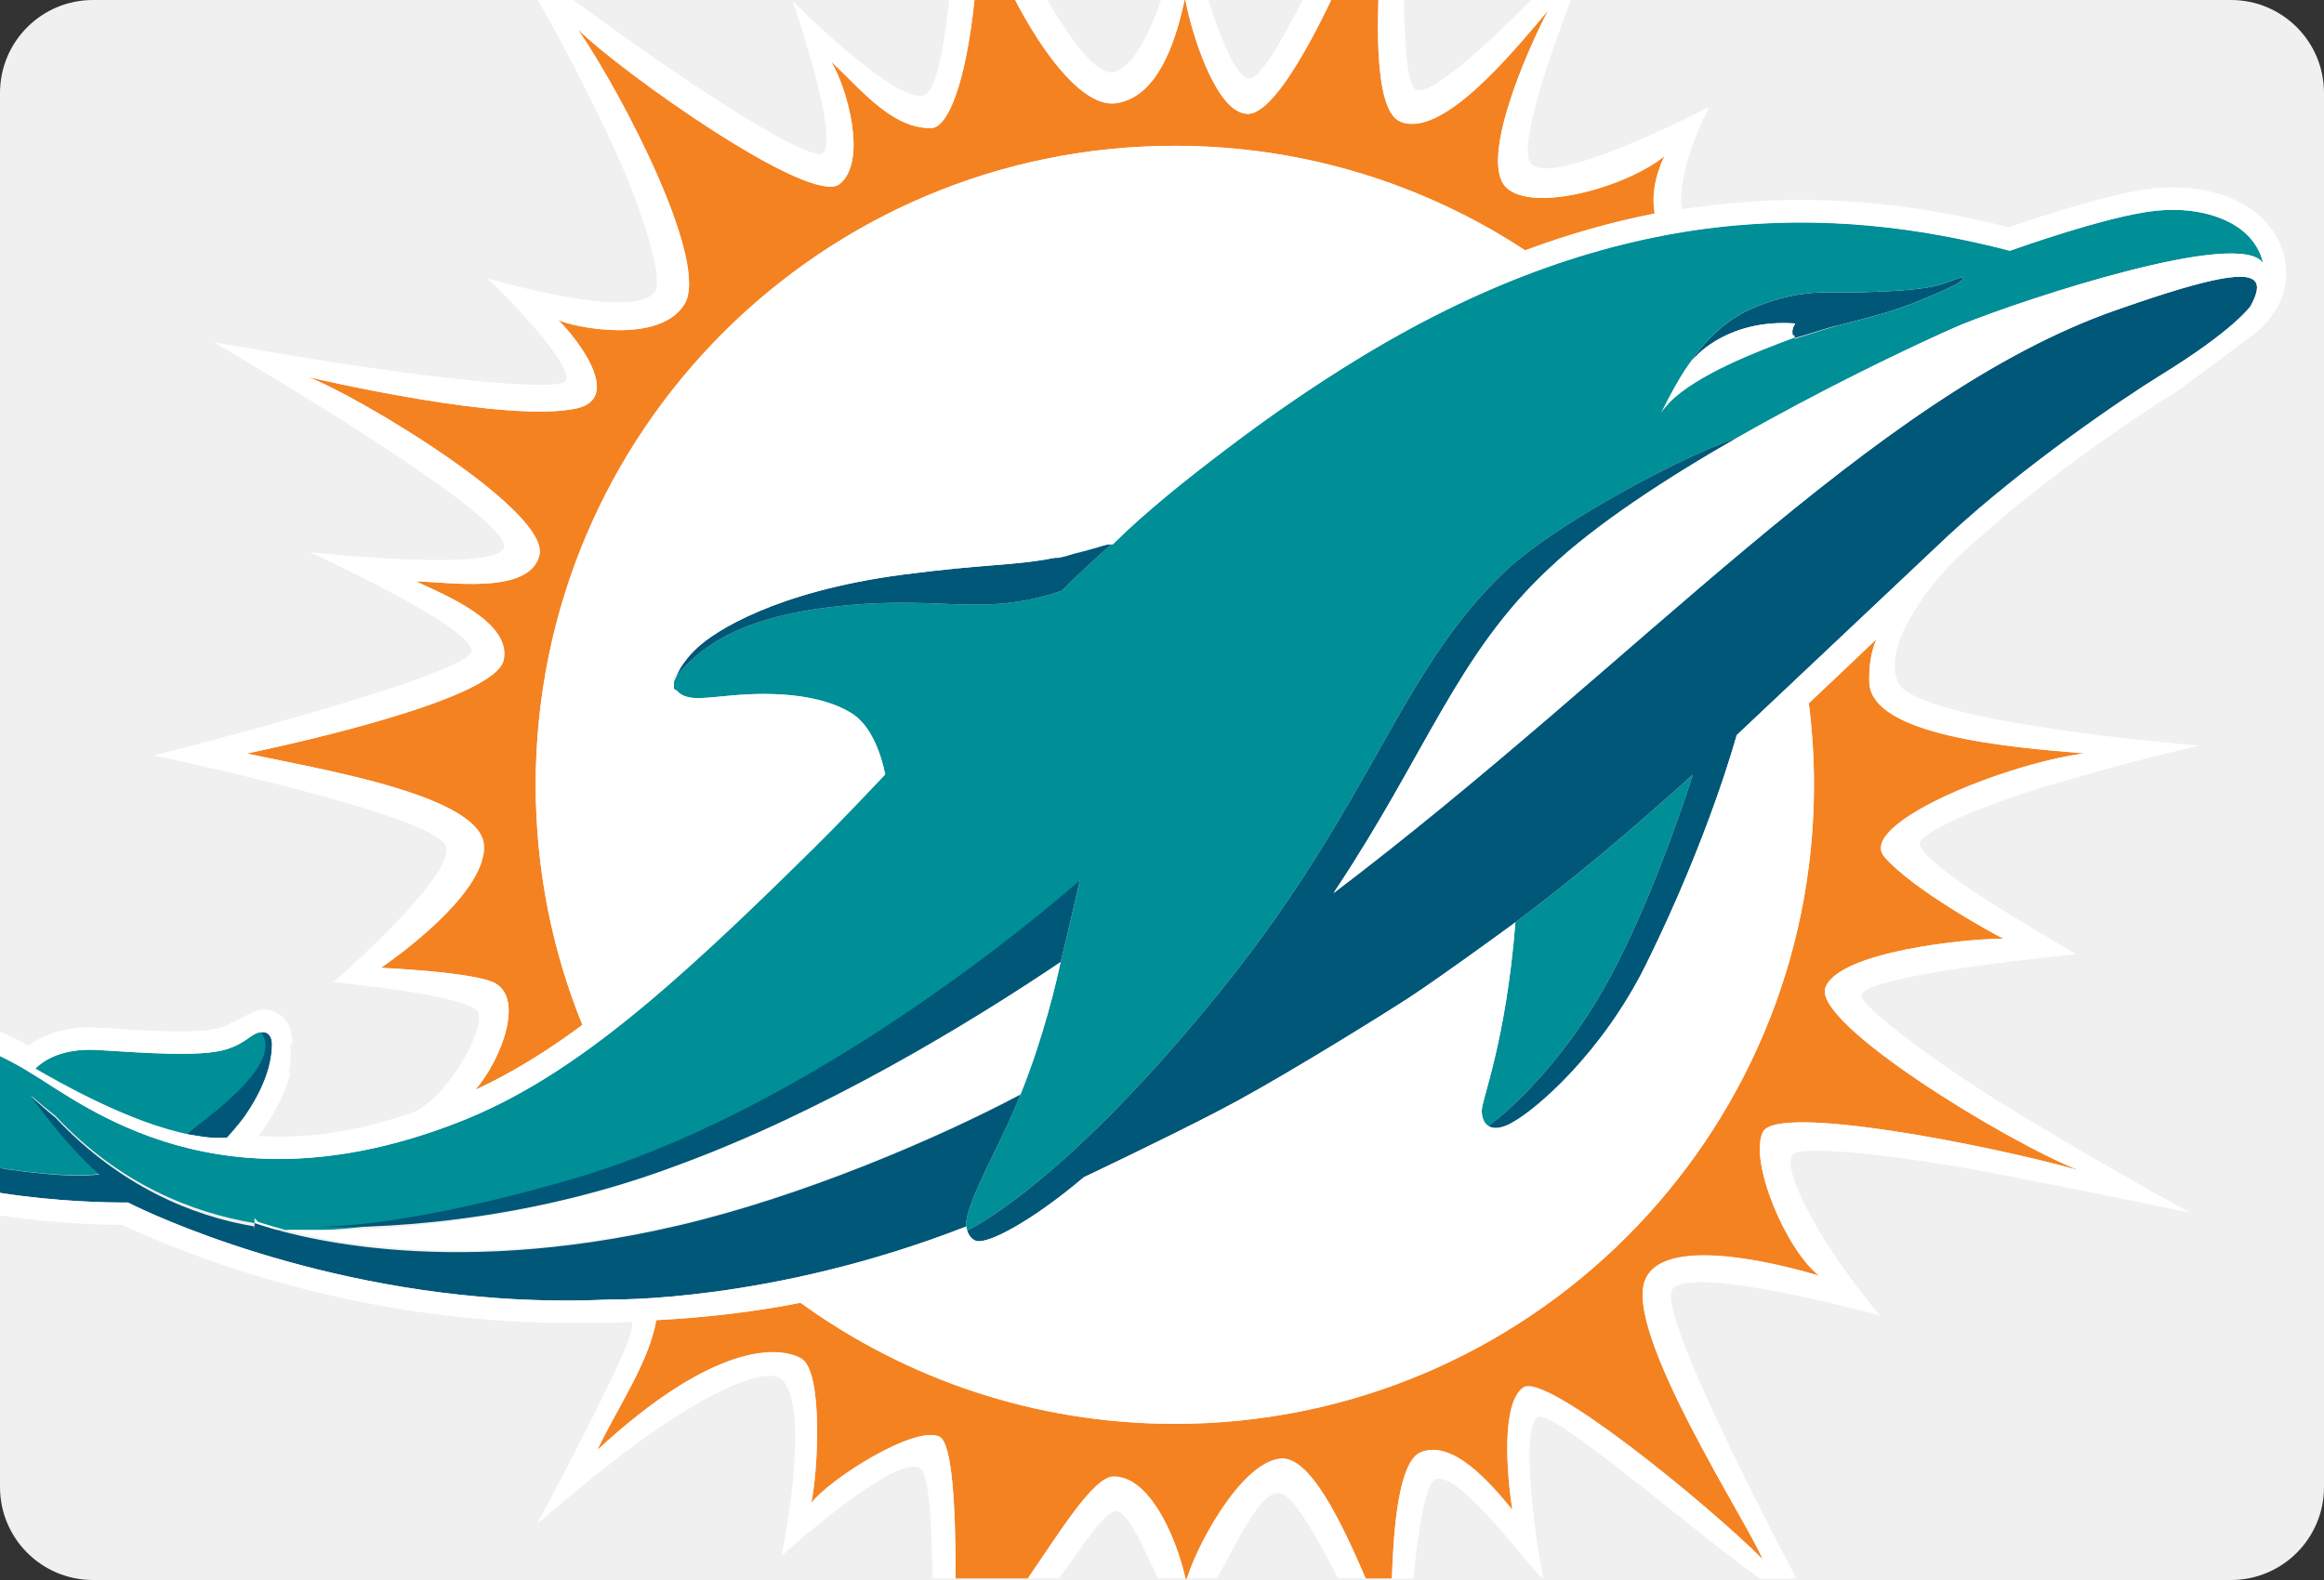 <svg width="200" height="136" xmlns="http://www.w3.org/2000/svg" xmlns:svg="http://www.w3.org/2000/svg">
 <rect width="100%" height="100%" fill="#333333" stroke="none"/>
 <g>
  <title>Layer 1</title>
  <path id="svg_1" d="m200,128c0,4.418 -3.582,8 -8,8l-184,0c-4.418,0 -8,-3.582 -8,-8l0,-120c0,-4.418 3.582,-8 8,-8l184,0c4.418,0 8,3.582 8,8l0,120z" fill="#f0f0f0"/>
  <g id="svg_2">
   <path id="svg_3" d="m58.447,59.641c-0.045,-0.036 -0.083,-0.075 -0.119,-0.116c0.035,0.041 0.074,0.08 0.119,0.116z" fill="none"/>
   <path id="svg_4" d="m58.001,59.281l0,0c0,-0.001 0,-0.001 0,0z" fill="none"/>
   <path id="svg_5" d="m58.262,59.434c-0.007,-0.011 -0.015,-0.021 -0.021,-0.032c0.006,0.011 0.014,0.021 0.021,0.032z" fill="none"/>
   <path id="svg_6" d="m58.001,58.702c0,-0.004 0,-0.008 0,-0.013c0,0.005 0,0.009 0,0.013z" fill="none"/>
   <path id="svg_7" d="m58.322,57.971c0.051,-0.111 0.122,-0.255 0.209,-0.413c-0.076,0.135 -0.148,0.272 -0.209,0.413z" fill="none"/>
   <path id="svg_8" d="m107.494,6.76c0.882,0.046 2.676,-2.923 4.676,-6.899l-8.224,0c1.099,3.474 2.444,6.841 3.548,6.899z" fill="none"/>
   <path id="svg_9" d="m168.58,28.035c-0.123,0.053 -0.271,0.117 -0.433,0.188c0.163,-0.071 0.31,-0.135 0.433,-0.188z" fill="none"/>
   <path id="svg_10" d="m121.927,7.753c1.432,0.359 6.104,-3.964 9.988,-7.893l-11.104,0c0.083,4.271 0.308,7.689 1.116,7.893z" fill="none"/>
   <path id="svg_11" d="m70.856,13.146c1.358,-1.521 -2.655,-13.069 -2.655,-13.069s8.562,8.665 11.252,8.145c1.059,-0.205 1.77,-3.926 2.244,-8.361l-32.574,0c1.242,0.892 2.644,1.897 4.118,2.955c8.568,6.145 16.804,11.237 17.615,10.33z" fill="none"/>
   <path id="svg_12" d="m96.019,6.165c1.648,-0.664 2.976,-3.42 3.947,-6.305l-9.918,0c2.273,3.909 4.546,6.879 5.971,6.305z" fill="none"/>
   <path id="svg_13" d="m2.445,89.99c1.027,-0.744 2.732,-1.559 5.288,-1.559c0.253,0 1.568,0.074 1.568,0.074c2.142,0.135 4.357,0.272 6.217,0.272c1.962,0 2.91,-0.161 3.359,-0.295c0.238,-0.073 0.436,-0.147 0.61,-0.224l2.347,-1.149c0.677,-0.301 1.62,-0.406 2.631,0.476c0.54,0.531 0.672,1.312 0.7,2.227l-0.164,0.035l0,0.035c0,0.805 0.053,1.637 -0.158,2.472l0.078,0.015l0.038,0.016c-0.413,1.521 -1.151,3.115 -2.169,4.605c-0.176,0.26 -0.368,0.534 -0.573,0.798c0.569,0.03 1.157,0.048 1.752,0.048c4.14,0 7.541,-0.768 11.275,-1.973c3.021,-0.977 6.503,-7.127 5.912,-8.684c-0.591,-1.559 -12.483,-2.633 -12.483,-2.633s10.216,-8.84 9.744,-11.596c-0.472,-2.755 -25.177,-7.922 -25.177,-7.922s27.278,-6.902 27.334,-9.01c0.057,-2.108 -13.908,-8.488 -13.908,-8.488s16.062,1.75 16.703,-0.387c0.81,-2.701 -24.998,-17.705 -24.998,-17.705s7.886,1.462 15.634,2.521c7.305,0.998 14.494,1.627 14.72,0.757c0.467,-1.794 -6.763,-8.758 -6.763,-8.758s12.718,3.769 14.414,1.125c0.691,-1.079 -0.913,-6.618 -3.556,-12.39c-2.253,-4.918 -4.845,-9.709 -6.604,-12.832l-38.215,0c-4.418,0 -8,3.582 -8,8l0,80.919c0.637,0.285 1.268,0.588 1.886,0.916l0.558,0.294z" fill="none"/>
   <path id="svg_14" d="m165.19,25.881c-2.021,0.829 -3.891,1.351 -6.78,2.074c2.892,-0.722 4.758,-1.244 6.782,-2.073c2.902,-1.191 3.832,-1.717 3.735,-1.941c-0.006,-0.015 -0.016,-0.026 -0.026,-0.035c0.011,0.008 0.02,0.02 0.024,0.033c0.097,0.226 -0.83,0.753 -3.735,1.942z" fill="none"/>
   <path id="svg_15" d="m143.901,33.706c0.031,-0.058 0.063,-0.117 0.097,-0.175c-0.032,0.058 -0.063,0.117 -0.097,0.175z" fill="none"/>
   <path id="svg_16" d="m132.355,121.995c-1.83,1.046 0.336,13.866 0.513,13.866l18.579,0c-6.911,-5 -17.805,-14.602 -19.092,-13.866z" fill="none"/>
   <path id="svg_17" d="m144.083,33.377c0.031,-0.058 0.064,-0.116 0.098,-0.173c-0.034,0.058 -0.067,0.115 -0.098,0.173z" fill="none"/>
   <path id="svg_18" d="m144.272,33.041c0.03,-0.051 0.06,-0.103 0.09,-0.154c-0.03,0.052 -0.059,0.103 -0.09,0.154z" fill="none"/>
   <path id="svg_19" d="m143.731,34.022c0.028,-0.052 0.058,-0.106 0.086,-0.159c-0.028,0.053 -0.057,0.106 -0.086,0.159z" fill="none"/>
   <path id="svg_20" d="m123.633,127.296c-0.989,0.244 -1.612,4.564 -1.985,8.564l11.181,0c-0.603,0 -6.939,-9.12 -9.196,-8.564z" fill="none"/>
   <path id="svg_21" d="m143.576,34.316c0.021,-0.041 0.044,-0.083 0.065,-0.125c-0.021,0.042 -0.044,0.084 -0.065,0.125z" fill="none"/>
   <path id="svg_22" d="m143.353,35.026c-0.004,0.004 -0.006,0.008 -0.011,0.012c0.003,-0.004 0.007,-0.008 0.011,-0.012z" fill="none"/>
   <path id="svg_23" d="m2.696,92.382c-0.861,-0.55 -1.767,-1.039 -2.695,-1.484l0,0.005c0.927,0.446 1.833,0.937 2.692,1.487l0.003,-0.008z" fill="none"/>
   <path id="svg_24" d="m143.437,34.581c0.013,-0.023 0.024,-0.046 0.037,-0.07c-0.013,0.023 -0.025,0.047 -0.037,0.07z" fill="none"/>
   <path id="svg_25" d="m144.469,32.703c0.022,-0.038 0.046,-0.074 0.066,-0.112c-0.022,0.038 -0.044,0.074 -0.066,0.112z" fill="none"/>
   <path id="svg_26" d="m154.442,29.142c0.006,0.008 0.011,0.017 0.016,0.024c0,0 1.76,-0.565 3.172,-0.998c-1.414,0.432 -3.171,0.997 -3.171,0.997c-0.006,-0.008 -0.01,-0.015 -0.017,-0.023z" fill="none"/>
   <path id="svg_27" d="m70.799,52.328c9.965,-1.31 13.247,1.022 20.499,-1.396c1.434,-1.451 3.172,-3.071 4.479,-4.071c-0.001,0 -0.002,0 -0.003,0c-1.306,1 -2.981,2.619 -4.414,4.069c-7.253,2.418 -10.599,0.123 -20.562,1.432c-7.866,1.035 -10.797,3.681 -12.797,5.793c0,0 0,0.001 0,0.002c2,-2.111 4.928,-4.793 12.798,-5.829z" fill="none"/>
   <path id="svg_28" d="m150.692,26.59c1.15,-0.502 2.179,-0.828 3.104,-1.042c-0.925,0.214 -1.954,0.54 -3.104,1.042c-2.287,0.998 -3.948,2.823 -4.924,4.144c0.977,-1.321 2.641,-3.146 4.924,-4.144z" fill="none"/>
   <path id="svg_29" d="m143.636,34.719c2.399,-2.46 7.594,-4.504 10.797,-5.595l0,0c-3.203,1.09 -8.399,3.134 -10.797,5.595z" fill="none"/>
   <path id="svg_30" d="m96.117,130.073c-0.869,-0.242 -2.781,2.787 -4.991,5.787l8.558,0c-1.047,-2 -2.332,-5.445 -3.567,-5.787z" fill="none"/>
   <path id="svg_31" d="m110.039,128.528c-1.567,-0.185 -3.642,4.333 -5.304,7.333l10.414,0c-2.026,-4 -4.071,-7.46 -5.11,-7.333z" fill="none"/>
   <path id="svg_32" d="m144.67,32.367c0.007,-0.012 0.015,-0.023 0.021,-0.035c-0.006,0.012 -0.014,0.024 -0.021,0.035z" fill="none"/>
   <path id="svg_33" d="m154.433,29.125c-0.039,-0.053 -0.07,-0.106 -0.096,-0.16c0.025,0.053 0.057,0.107 0.096,0.16l0,0z" fill="none"/>
   <path id="svg_34" d="m143.489,34.874c0.033,-0.036 0.066,-0.073 0.101,-0.109c-0.034,0.036 -0.068,0.073 -0.101,0.109z" fill="none"/>
   <path id="svg_35" d="m192.001,-0.14l-56.76,0c-2.067,5.448 -4.551,12.794 -3.502,14.186c1.703,2.264 15.348,-4.828 15.348,-4.828s-0.887,1.728 -1.534,3.607c-1.247,3.624 -0.771,5.175 -0.771,5.175l1.226,-0.165l-0.004,0.002c2.974,-0.415 5.952,-0.628 8.948,-0.627c5.797,0 11.67,0.771 17.936,2.354c1.995,-0.697 8.717,-2.974 12.497,-3.349c0.528,-0.052 1.062,-0.079 1.585,-0.079c4.934,0 8.557,2.191 9.571,5.739l0.003,0.004c0,0 0.159,0.496 0.196,1.331c0.036,0.842 -0.077,1.369 -0.077,1.369c-0.321,1.91 -1.752,3.412 -2.312,3.882c-0.644,0.54 -6.9,5.159 -6.9,5.159c-0.188,0.117 -0.369,0.232 -0.562,0.351c-2.709,1.666 -11.189,7.332 -17.855,13.486c0,0 -2.004,1.815 -3.405,3.816c-1.399,2.001 -3.312,5.098 -2.271,7.474c1.522,3.478 25.916,5.437 25.916,5.437s-6.562,1.462 -13.656,3.644c-5.92,1.82 -10.405,3.937 -10.405,4.789c0,0.978 3.741,3.646 7.244,5.786c3.228,1.973 6.229,3.739 6.229,3.739s-17.894,1.702 -18.5,3.476c-0.281,0.824 6.31,5.898 13.801,10.405c8.654,5.207 14.521,8.381 14.521,8.381s-6.48,-1.378 -16.441,-3.31c-8.642,-1.676 -17.004,-2.523 -17.764,-1.711c-0.836,0.896 0.944,4.623 3.081,7.957c2.046,3.188 4.437,6.011 4.437,6.011s-16.041,-4.535 -17.867,-2.409c-1.346,1.564 6.438,16.92 10.639,24.92l37.408,0c4.418,0 8,-3.182 8,-7.602l0,-120.4c0,-4.418 -3.582,-8 -8,-8z" fill="none"/>
   <path id="svg_36" d="m79.137,126.347c-2.237,-1.157 -11.882,7.479 -11.882,7.479s2.549,-12.068 0.16,-15.005c-1.264,-1.556 -6.613,1.167 -11.387,4.524c-4.744,3.334 -9.833,7.846 -9.833,7.846s2.817,-5.215 5.013,-9.628c1.854,-3.726 3.395,-6.899 3.181,-7.788c-2.132,0.136 -6.08,0.088 -6.08,0.088c-11.125,-0.053 -20.835,-2.361 -27.048,-4.303c-5.66,-1.77 -9.466,-3.528 -10.703,-4.131c-1.284,-0.002 -4.508,-0.06 -8.325,-0.506c-0.765,-0.09 -1.507,-0.191 -2.23,-0.303l0,23.641c-0.002,4.418 3.58,7.6 7.998,7.6l72.246,0c-0.061,-5 -0.289,-9.09 -1.11,-9.514z" fill="none"/>
   <path id="svg_37" d="m87.657,94.632c-0.242,0.58 -0.724,1.709 -1.339,3.002c-0.99,2.084 -2.28,4.576 -2.864,6.309c0.583,-1.732 1.874,-4.225 2.864,-6.309c0.615,-1.293 1.097,-2.421 1.339,-3.002z" fill="none"/>
   <path id="svg_38" d="m130.271,79.496c-0.062,0.047 -0.145,0.106 -0.242,0.178c0.097,-0.072 0.178,-0.131 0.242,-0.178z" fill="none"/>
   <path id="svg_39" d="m104.888,85.49c5.09,-6.279 8.545,-11.802 11.396,-16.72c-2.849,4.918 -6.306,10.441 -11.396,16.72c-4.455,5.495 -8.455,9.758 -11.885,12.971c3.43,-3.211 7.43,-7.476 11.885,-12.971z" fill="none"/>
   <path id="svg_40" d="m167.812,28.372c-0.031,0.013 -0.06,0.026 -0.09,0.041c0.03,-0.014 0.058,-0.028 0.09,-0.041z" fill="none"/>
   <path id="svg_41" d="m90.54,100.674c0.523,-0.449 1.062,-0.928 1.618,-1.434c-0.556,0.509 -1.095,0.986 -1.618,1.434z" fill="none"/>
   <path id="svg_42" d="m121.505,85.715c2.717,-1.809 7.189,-5.062 8.521,-6.041c-1.332,0.978 -5.805,4.231 -8.52,6.037c0.002,0.002 -0.001,0.002 -0.001,0.004z" fill="none"/>
   <path id="svg_43" d="m44.026,111.812c-0.363,-0.021 -0.725,-0.044 -1.084,-0.069c0.36,0.025 0.721,0.049 1.084,0.069z" fill="none"/>
   <path id="svg_44" d="m22.01,105.294c0.014,0.002 0.027,0.004 0.042,0.006c-0.015,-0.002 -0.029,-0.004 -0.042,-0.006z" fill="none"/>
   <path id="svg_45" d="m22.139,105.861c0.001,0 0.002,0 0.003,0c-0.001,0 -0.002,0 -0.003,0z" fill="none"/>
   <path id="svg_46" d="m167.053,28.712c-0.043,0.02 -0.087,0.04 -0.131,0.06c0.044,-0.021 0.088,-0.041 0.131,-0.06z" fill="none"/>
   <path id="svg_47" d="m21.864,105.269c0.007,0.002 0.013,0.002 0.023,0.006l0.003,0l0.005,0.001c0.003,0.001 0.008,0.001 0.012,0.002c-0.018,-0.003 -0.033,-0.006 -0.043,-0.009z" fill="none"/>
   <path id="svg_48" d="m21.921,105.281c0.015,0.003 0.031,0.005 0.05,0.009c-0.019,-0.004 -0.035,-0.006 -0.05,-0.009z" fill="none"/>
   <path id="svg_49" d="m145.769,30.735c-0.197,0.268 -0.369,0.516 -0.509,0.73c0.259,-0.364 0.503,-0.655 0.707,-0.809c0,0 2.804,-3.233 8.529,-2.812c-0.19,0.292 -0.353,0.701 -0.169,1.104c0.003,0.005 -0.208,0.012 -0.206,0.018c0.024,0.054 -0.12,0.107 -0.12,0.16l0,-0.032l0,-0.233c0,0 0.432,0 0.434,0c0.004,0 0.006,0.143 0.01,0.149c0.005,0.008 0.01,0.082 0.016,0.089c0,0 1.757,-0.532 3.171,-0.963c0.113,-0.035 0.226,-0.053 0.333,-0.085c0.152,-0.038 0.301,-0.066 0.447,-0.103c2.89,-0.723 4.759,-1.24 6.781,-2.069c2.904,-1.19 3.832,-1.715 3.734,-1.94c-0.006,-0.014 -0.014,-0.024 -0.025,-0.033c-0.166,-0.126 -0.896,0.353 -2.475,0.733c-1.688,0.407 -5.839,0.536 -7.609,0.536c-1.242,0 -2.848,-0.126 -5.02,0.375c-0.926,0.214 -1.953,0.54 -3.104,1.042c-2.285,0.997 -3.949,2.822 -4.925,4.143z" fill="#005778"/>
   <path id="svg_50" d="m154.337,28.965c-0.002,-0.006 -0.006,-0.012 -0.01,-0.018c-0.184,-0.402 -0.021,-0.812 0.169,-1.104c-5.726,-0.421 -8.529,2.812 -8.529,2.812c-0.204,0.154 -0.448,0.445 -0.707,0.809c-0.003,0.004 -0.007,0.01 -0.01,0.014c-0.183,0.255 -0.371,0.547 -0.56,0.854c-0.006,0.012 -0.015,0.023 -0.021,0.035c-0.045,0.074 -0.09,0.149 -0.135,0.224c-0.021,0.038 -0.044,0.074 -0.066,0.112c-0.036,0.061 -0.071,0.122 -0.106,0.184c-0.03,0.051 -0.059,0.103 -0.09,0.154c-0.03,0.055 -0.062,0.109 -0.092,0.164c-0.033,0.058 -0.064,0.116 -0.098,0.173c-0.029,0.052 -0.057,0.103 -0.085,0.154c-0.032,0.058 -0.063,0.117 -0.097,0.175c-0.028,0.053 -0.057,0.104 -0.084,0.156c-0.028,0.053 -0.059,0.107 -0.086,0.159c-0.03,0.057 -0.06,0.113 -0.09,0.169c-0.021,0.042 -0.045,0.084 -0.065,0.125c-0.035,0.067 -0.069,0.132 -0.103,0.196c-0.013,0.023 -0.024,0.047 -0.037,0.07c-0.272,0.526 -0.459,0.907 -0.487,0.965c0.116,-0.171 0.247,-0.34 0.393,-0.508c0.003,-0.004 0.007,-0.008 0.011,-0.012c0.043,-0.051 0.092,-0.102 0.139,-0.152c0.033,-0.036 0.064,-0.073 0.1,-0.109c0.016,-0.015 0.031,-0.031 0.047,-0.046c2.397,-2.46 7.592,-4.505 10.795,-5.595c-0.039,-0.053 -0.071,-0.107 -0.096,-0.16z" fill="#FFFFFF"/>
   <path id="svg_51" d="m122.286,124.99c2.781,-1.097 6,2.666 7.875,4.949c-0.503,-3.142 -0.98,-9.271 0.953,-10.54c1.937,-1.268 15.587,9.842 20.57,14.789c-1.226,-3.084 -12.037,-19.581 -10.086,-24.082c1.774,-4.09 12.836,-0.938 14.952,-0.305c-2.892,-2.271 -6.057,-9.901 -4.839,-12.371c1.217,-2.469 19.529,1.14 27.207,3.301c-6.173,-2.415 -23.031,-12.689 -21.82,-15.756c1.209,-3.064 12.021,-4.184 15.312,-4.184c-0.98,-0.479 -7.883,-4.285 -10.25,-7.053c-2.367,-2.771 10.093,-7.931 17.223,-8.898c-6.384,-0.516 -18.398,-1.505 -18.517,-6.144c-0.039,-1.48 0.192,-2.681 0.608,-3.678c-1.82,1.733 -3.772,3.591 -5.811,5.51c0.291,2.296 0.445,4.642 0.445,7.022c0,30.377 -24.625,55.004 -55.006,55.004c-12.026,0 -23.154,-3.865 -32.208,-10.416c-4.148,0.811 -8.261,1.281 -12.415,1.496c-0.667,3.752 -3.409,7.625 -5.074,11.186c10.031,-9.275 15.58,-8.939 17.527,-7.871c1.944,1.066 1.451,9.902 0.872,12.516c1.566,-2.063 8.863,-6.799 11.025,-5.812c1.15,0.525 1.412,6.207 1.406,12.207l6.22,0c2.753,-4 5.652,-8.734 7.388,-8.734c3.43,0 5.698,6.229 6.227,9.016c0.738,-2.784 4.628,-10.219 8.094,-10.608c2.532,-0.286 5.211,5.327 7.365,10.327l2.254,0c0.134,-4.001 0.538,-10.097 2.503,-10.871z" fill="#F58220"/>
   <path id="svg_52" d="m80.155,11.024c-3.37,0.07 -5.98,-3.248 -8.632,-5.731c1.316,2.124 3.193,8.56 0.736,10.551c-2.453,1.993 -18.912,-9.715 -22.515,-13.309c4.059,5.98 11.307,20.09 9.171,23.633c-2.137,3.543 -9.6,2.005 -10.907,1.368c0.853,0.705 6.016,6.666 1.586,7.627c-5.951,1.288 -22.23,-2.511 -23.101,-2.716c3.895,1.403 20.987,11.522 19.917,15.407c-0.936,3.389 -7.877,2.227 -10.616,2.191c2.444,1.147 8.258,3.482 7.553,6.769c-0.701,3.29 -17.051,6.982 -22.099,8.046c5.721,1.269 20.192,3.526 20.404,7.935c0.211,4.41 -8.863,10.51 -8.863,10.51s8.06,0.371 9.792,1.309c2.537,1.372 0.586,6.514 -1.659,9.188c3.072,-1.42 6.07,-3.258 9.199,-5.576c-2.591,-6.381 -4.02,-13.357 -4.02,-20.67c0,-30.376 24.625,-55.002 55.001,-55.002c11.133,0 21.494,3.312 30.154,8.998c3.834,-1.429 7.546,-2.463 11.145,-3.168c-0.24,-1.454 -0.051,-3.001 0.832,-4.936c-3.154,2.601 -11.25,4.917 -13.59,2.707c-2.343,-2.21 1.588,-11.445 3.6,-15.263c-3.314,3.946 -9.158,10.99 -12.69,9.596c-1.847,-0.726 -2.077,-5.635 -1.925,-10.624l-4.004,0c-2.562,5.391 -5.492,10.225 -7.402,9.926c-2.66,-0.255 -4.757,-7.181 -5.23,-9.926l-0.016,0c-0.56,2.554 -1.934,8.446 -5.92,9.023c-2.738,0.395 -6.152,-3.968 -8.768,-9.026l-3.411,0c-0.789,7.654 -2.391,11.135 -3.722,11.163z" fill="#F58220"/>
   <path id="svg_53" d="m8.542,101.067c-3.117,-2.738 -5.686,-6.56 -5.903,-6.784c0.708,0.615 1.416,1.201 2.124,1.762c5.532,5.907 11.82,8.344 17.102,9.226c0.01,0.003 0.025,0.006 0.042,0.009c0.004,0 0.01,0.001 0.015,0.002c0.015,0.003 0.031,0.005 0.05,0.008c0.012,0.002 0.025,0.004 0.039,0.006c0.013,0 0.027,0.278 0.042,0.28c0.027,0.003 0.055,0.285 0.087,0.285c0.001,0 0.002,0 0.003,0c1.153,0 5.28,0.019 5.28,0.019c6.079,-0.129 14.241,-2.054 21.816,-4.25c19.112,-5.547 37.645,-20.631 42.479,-24.742c0.439,-0.375 0.766,-0.693 0.969,-0.871c0.081,-0.072 0.143,-0.143 0.184,-0.18s0.062,-0.064 0.062,-0.064s-1.191,5.189 -1.656,7.029c-0.305,1.455 -1.397,6.32 -3.45,11.416c0,0.002 -0.06,0.151 -0.17,0.416c-0.242,0.58 -0.724,1.709 -1.338,3c-0.99,2.086 -2.281,4.576 -2.864,6.309c-0.194,0.578 -0.31,1.07 -0.31,1.438c0,0.07 0.003,0.133 0.012,0.191c0,0 0.017,0.16 0.08,0.365c1.673,-0.887 3.946,-2.426 6.531,-4.606c0.253,-0.211 0.51,-0.429 0.772,-0.653c0.523,-0.45 1.062,-0.929 1.618,-1.435c0.278,-0.253 0.56,-0.514 0.846,-0.78c3.43,-3.214 7.43,-7.478 11.884,-12.972c5.09,-6.28 8.547,-11.802 11.396,-16.72c4.62,-7.973 7.647,-14.354 13.45,-19.776c3.973,-3.716 14.414,-9.456 19.761,-11.32c0.062,-0.032 0.103,-0.051 0.118,-0.058c7.01,-4 13.896,-7.294 17.31,-8.844c0.044,-0.02 0.088,-0.04 0.131,-0.06c0.242,-0.109 0.464,-0.21 0.667,-0.3c0.031,-0.014 0.061,-0.027 0.092,-0.041c0.119,-0.053 0.23,-0.103 0.336,-0.148c0.162,-0.071 0.309,-0.135 0.432,-0.188c0.146,-0.062 0.265,-0.112 0.354,-0.148c5.285,-2.127 23.873,-8.3 25.83,-5.231c-0.715,-3.094 -4.049,-4.558 -7.642,-4.599c-0.515,-0.006 -1.032,0.018 -1.549,0.069c-4.193,0.417 -12.599,3.444 -12.599,3.444c-15.349,-3.985 -33.562,-4.434 -55.908,9.164c-4.17,2.54 -7.981,5.167 -11.508,7.844c-3.523,2.679 -6.763,5.404 -9.783,8.14c-1.307,1.179 -2.982,2.691 -4.417,4.142c-7.252,2.418 -10.472,0.157 -20.437,1.467c-7.871,1.036 -10.936,3.718 -12.674,5.83c-0.046,0.126 -0.142,0.253 -0.169,0.385c-0.009,0.048 -0.078,0.097 -0.078,0.146c0,0.004 0,0.009 0,0.013c0,0.2 0,0.399 0,0.578l0,0.001c0,0.042 0.127,0.083 0.15,0.122c0.006,0.011 0.059,0.021 0.066,0.032c0.021,0.031 0.064,0.061 0.088,0.09c0.036,0.041 0.085,0.08 0.13,0.116c0.942,0.756 2.401,0.378 5.163,0.173c2.758,-0.202 6.94,-0.135 9.698,1.589c1.778,1.104 2.587,3.776 2.882,5.253c-2.067,2.191 -4.093,4.314 -6.14,6.336c-12.587,12.454 -21.059,19.879 -30.541,23.588c-20.571,8.053 -32.159,-1.406 -36.801,-4.197l-0.003,0.008c-0.859,-0.551 -1.765,-1.042 -2.692,-1.488l0,9.628c0.191,0.031 0.375,0.066 0.568,0.094c5.299,0.754 6.983,0.517 7.973,0.442zm142.15,-74.476c1.149,-0.502 2.179,-0.828 3.104,-1.042c2.172,-0.501 3.776,-0.375 5.019,-0.375c1.771,0 5.922,-0.128 7.61,-0.535c1.579,-0.38 2.31,-0.859 2.476,-0.732c0.012,0.008 0.021,0.02 0.026,0.035c0.097,0.224 -0.833,0.75 -3.735,1.941c-2.023,0.829 -3.891,1.352 -6.782,2.073c-0.147,0.037 -0.294,0.073 -0.447,0.111c-0.108,0.033 -0.219,0.067 -0.333,0.102c-1.413,0.433 -3.172,0.998 -3.172,0.998c-0.005,-0.007 -0.01,-0.048 -0.016,-0.056c-0.002,-0.006 -0.006,-0.049 -0.01,-0.049l0,0c-3.205,1.2 -8.397,3.167 -10.798,5.626c-0.015,0.015 -0.03,0.047 -0.046,0.062c-0.035,0.036 -0.066,0.081 -0.1,0.117c-0.047,0.051 -0.094,0.105 -0.139,0.156c-0.004,0.004 -0.007,0.01 -0.011,0.014c-0.146,0.168 -0.276,0.338 -0.394,0.509c0.029,-0.058 0.216,-0.438 0.488,-0.965c0.012,-0.021 0.024,-0.046 0.036,-0.069c0.033,-0.064 0.067,-0.129 0.103,-0.196c0.021,-0.041 0.045,-0.083 0.066,-0.125c0.03,-0.056 0.059,-0.112 0.09,-0.169c0.028,-0.052 0.058,-0.106 0.086,-0.159c0.027,-0.052 0.056,-0.103 0.084,-0.156c0.031,-0.058 0.063,-0.116 0.097,-0.175c0.028,-0.051 0.056,-0.102 0.085,-0.154c0.031,-0.058 0.064,-0.115 0.098,-0.173c0.031,-0.055 0.062,-0.109 0.092,-0.164c0.03,-0.051 0.06,-0.103 0.09,-0.154c0.035,-0.062 0.07,-0.123 0.106,-0.184c0.022,-0.038 0.044,-0.074 0.065,-0.112c0.046,-0.075 0.091,-0.15 0.136,-0.224c0.007,-0.012 0.015,-0.023 0.021,-0.035c0.188,-0.307 0.377,-0.599 0.56,-0.854c0.003,-0.004 0.006,-0.01 0.01,-0.014c0.14,-0.215 0.312,-0.463 0.509,-0.73c0.978,-1.32 2.639,-3.145 4.926,-4.143z" fill="#008E97"/>
   <path id="svg_54" d="m58.149,100.359c-15.513,5.82 -29.642,5.543 -30.728,5.52c0,0 -4.127,-0.018 -5.28,-0.018c-0.001,0 -0.002,0 -0.003,0c-0.032,0 -0.06,-0.282 -0.087,-0.285c-0.015,-0.002 -0.028,-0.142 -0.042,-0.143c-0.014,-0.002 -0.027,-0.073 -0.039,-0.074c-0.019,-0.003 -0.036,-0.04 -0.05,-0.042c-0.005,-0.001 -0.01,-0.229 -0.015,-0.231c-0.004,0 -0.009,-0.224 -0.012,-0.224l0.018,0l0.298,0.308c2.271,0.742 15.525,5.058 36.221,0.205c10.509,-2.464 22.127,-7.354 29.396,-11.211c2.053,-5.096 3.145,-9.938 3.45,-11.393c-7.976,5.367 -20.445,12.958 -33.127,17.588z" fill="#FFFFFF"/>
   <path id="svg_55" d="m58.149,100.359c12.682,-4.63 25.151,-12.193 33.127,-17.562c0.465,-1.838 1.656,-7.033 1.656,-7.033s-0.021,0.019 -0.062,0.056c-0.042,0.037 -0.103,0.09 -0.184,0.162c-0.204,0.178 -0.53,0.462 -0.969,0.836c-4.834,4.112 -23.367,19.127 -42.479,24.674c-7.575,2.196 -15.737,3.984 -21.816,4.112c1.085,0.023 15.214,0.575 30.727,-5.245z" fill="#005778"/>
   <path id="svg_56" d="m138.719,83.832c2.97,-5.632 5.394,-12.287 6.974,-17.157c-2.732,2.458 -5.482,4.863 -8.154,7.086c-2.102,1.746 -4.479,3.64 -7.125,5.627c-0.823,10.356 -2.917,15.277 -2.898,16.23c0.012,0.535 0.166,1.055 0.573,1.301c2.448,-1.774 7.1,-6.396 10.63,-13.087z" fill="#008E97"/>
   <path id="svg_57" d="m23.411,89.871c-0.039,-1.227 -1.032,-1.05 -1.16,-1.03c2.31,2.812 -6.25,8.592 -6.25,8.832l0,0.002c1,0.054 1.183,0.17 1.83,0.233c0.644,0.065 1.513,0.033 1.677,0.022c0.013,-0.012 1.058,-1.133 1.66,-2.021c0.993,-1.454 1.634,-2.864 1.951,-4.03c0.174,-0.682 0.289,-1.352 0.292,-2.008z" fill="#005778"/>
   <path id="svg_58" d="m129.733,48.993c-5.803,5.422 -8.83,11.803 -13.45,19.776c-2.851,4.918 -6.306,10.44 -11.396,16.72c-4.455,5.495 -8.455,9.758 -11.885,12.971c-0.286,0.268 -0.568,0.528 -0.846,0.781c-0.556,0.506 -1.095,0.984 -1.618,1.434c-0.262,0.226 -0.519,0.443 -0.772,0.654c-2.585,2.182 -4.858,3.719 -6.531,4.606c0.013,0.036 0.218,0.737 0.813,0.884c0.971,0.243 4.6,-1.582 9.232,-5.494c0.025,-0.01 6.838,-3.24 11.387,-5.601c0.649,-0.339 1.253,-0.657 1.785,-0.947c5.003,-2.729 13.252,-7.869 15.052,-9.063c0,-0.004 0.003,-0.004 0.003,-0.004c2.714,-1.806 7.188,-5.06 8.521,-6.037c0.099,-0.072 0.18,-0.133 0.242,-0.179c0.092,-0.069 0.143,-0.106 0.143,-0.106c2.646,-1.988 5.023,-3.883 7.125,-5.629c2.672,-2.223 5.422,-4.629 8.154,-7.085c-1.58,4.871 -4.004,11.525 -6.974,17.158c-3.528,6.69 -8.182,11.312 -10.631,13.086c0.785,0.5 1.958,-0.242 2.085,-0.31c2.018,-1.104 7.707,-5.935 11.52,-13.665c5.438,-11.032 7.716,-19.514 7.765,-19.667c0.438,-0.407 17.996,-16.977 18.239,-17.201c6.566,-6.07 15.119,-11.855 18.187,-13.742c3.207,-1.973 5.154,-3.466 6.298,-4.468c1.146,-1.003 1.49,-1.509 1.49,-1.509c0.154,-0.28 0.531,-0.979 0.561,-1.541c0.004,-0.08 0.002,-0.157 -0.01,-0.23c-0.209,-1.339 -3.084,-0.964 -10.199,1.441c-0.022,0.009 -0.047,0.017 -0.073,0.026c-0.605,0.205 -1.236,0.422 -1.903,0.656c-20.9,7.342 -41.115,30.318 -67.275,50.158l0.194,-0.303c7.765,-11.689 10.445,-20.245 18.284,-27.57c4.045,-3.86 10.246,-7.886 16.363,-11.378c-0.014,0.007 -0.057,0.026 -0.117,0.058c-5.349,1.864 -15.79,7.604 -19.763,11.32z" fill="#005778"/>
   <path id="svg_59" d="m22.46,88.861l-0.003,0c-0.801,0 -1.156,0.912 -3.027,1.473c-2.179,0.654 -6.829,0.306 -11.038,0.047c-3.065,-0.188 -4.892,0.961 -5.549,1.603c1.916,1.088 8.158,4.676 13.158,5.691l0,-0.002c0,-0.242 8.769,-5.812 6.459,-8.812z" fill="#008E97"/>
   <path id="svg_60" d="m70.924,52.327c9.963,-1.309 13.184,0.952 20.437,-1.467c1.433,-1.45 3.108,-2.96 4.414,-4.14c-1.796,0.577 -3.234,0.949 -4.567,1.21c-0.19,0.037 -0.379,0.072 -0.565,0.105c-3.396,0.671 -5.86,0.495 -12.904,1.42c-11.067,1.457 -16.244,4.925 -17.694,6.266c-0.438,0.404 -0.773,0.754 -1.234,1.396c-0.064,0.089 -0.122,0.183 -0.18,0.275c-0.034,0.054 -0.065,0.111 -0.097,0.167c-0.087,0.157 -0.159,0.301 -0.209,0.413c-0.026,0.061 -0.049,0.122 -0.071,0.183c1.738,-2.112 4.803,-4.793 12.67,-5.828z" fill="#005778"/>
   <path id="svg_61" d="m11.005,103.505c0.003,0.002 13.454,6.961 31.937,8.238c0.36,0.024 0.721,0.047 1.084,0.069c2.72,0.153 5.543,0.18 8.444,0.043c0.051,-0.004 13.812,0.307 30.686,-6.285c-0.009,-0.058 -0.012,-0.122 -0.012,-0.192c0,-0.365 0.116,-0.858 0.31,-1.437c0.583,-1.733 1.874,-4.224 2.864,-6.31c0.615,-1.291 1.097,-2.422 1.339,-3.002c0.11,-0.264 0.17,-0.414 0.17,-0.416c-7.268,3.857 -18.886,8.801 -29.396,11.263c-20.696,4.853 -33.95,0.644 -36.221,-0.099l-0.298,-0.098l-0.018,0.288l-0.004,0.293l-0.003,0c-0.01,0 -0.016,-0.296 -0.023,-0.299c-5.282,-0.881 -11.57,-3.465 -17.102,-9.372c-0.708,-0.562 -1.416,-1.22 -2.124,-1.835c0.218,0.225 2.787,4.01 5.903,6.748c-0.99,0.074 -2.674,0.292 -7.973,-0.46c-0.194,-0.027 -0.377,-0.082 -0.568,-0.113l0,2.146c4.873,0.771 9.318,0.832 10.632,0.832c0.197,-0.001 0.326,-0.002 0.373,-0.002z" fill="#005778"/>
   <path id="svg_62" d="m107.222,9.787c1.911,0.298 4.84,-4.536 7.403,-9.926l-2.455,0c-2,3.976 -3.794,6.946 -4.676,6.899c-1.104,-0.059 -2.449,-3.426 -3.548,-6.899l-1.955,0c0.475,2.746 2.572,9.671 5.231,9.926z" fill="#FFFFFF"/>
   <path id="svg_63" d="m96.056,8.883c3.987,-0.577 5.361,-6.469 5.919,-9.023l-2.01,0c-0.971,2.885 -2.299,5.641 -3.947,6.305c-1.424,0.574 -3.697,-2.396 -5.971,-6.305l-2.759,0c2.616,5.058 6.03,9.421 8.768,9.023z" fill="#FFFFFF"/>
   <path id="svg_64" d="m110.166,125.584c-3.466,0.392 -7.354,7.774 -8.095,10.559c-0.527,-2.788 -2.795,-9.064 -6.227,-9.064c-1.736,0 -4.634,4.784 -7.388,8.784l2.668,0c2.211,-3 4.123,-6.03 4.992,-5.787c1.234,0.343 2.52,3.787 3.566,5.787l5.05,0c1.662,-3 3.736,-7.519 5.305,-7.333c1.04,-0.127 3.084,3.333 5.109,7.333l2.383,0c-2.153,-5.002 -4.833,-10.564 -7.363,-10.279z" fill="#FFFFFF"/>
   <path id="svg_65" d="m143.951,110.941c1.827,-2.126 17.866,2.309 17.866,2.309s-2.39,-2.771 -4.436,-5.959c-2.137,-3.334 -3.917,-7.035 -3.081,-7.932c0.759,-0.812 9.122,0.046 17.763,1.723c9.963,1.932 16.442,3.315 16.442,3.315s-5.868,-3.171 -14.521,-8.378c-7.492,-4.508 -14.084,-9.58 -13.801,-10.404c0.605,-1.773 18.498,-3.475 18.498,-3.475s-3.002,-1.766 -6.229,-3.738c-3.503,-2.143 -7.244,-4.809 -7.244,-5.786c0,-0.853 4.486,-2.969 10.405,-4.789c7.094,-2.181 13.657,-3.644 13.657,-3.644s-24.395,-1.958 -25.918,-5.438c-1.041,-2.375 0.871,-5.473 2.271,-7.474c1.4,-2 3.404,-3.816 3.404,-3.816c6.666,-6.154 15.147,-11.82 17.856,-13.486c0.192,-0.118 0.375,-0.234 0.562,-0.351c0,0 6.257,-4.62 6.899,-5.159c0.562,-0.471 1.992,-1.972 2.313,-3.882c0,0 0.112,-0.527 0.077,-1.369c-0.038,-0.834 -0.196,-1.331 -0.196,-1.331l-0.003,-0.004c-1.016,-3.548 -4.639,-5.739 -9.571,-5.739c-0.524,0 -1.058,0.027 -1.585,0.079c-3.779,0.375 -10.502,2.652 -12.497,3.349c-6.266,-1.583 -12.138,-2.354 -17.936,-2.354c-2.996,0 -5.976,0.212 -8.948,0.627l0.004,-0.002l-1.227,0.165c0,0 -0.478,-1.551 0.771,-5.175c0.646,-1.879 1.534,-3.607 1.534,-3.607s-13.644,7.092 -15.349,4.828c-1.049,-1.392 1.437,-8.738 3.502,-14.186l-3.324,0c-3.885,3.929 -8.559,8.251 -9.988,7.893c-0.809,-0.203 -1.033,-3.622 -1.117,-7.893l-2.182,0c-0.152,4.989 0.078,9.898 1.925,10.624c3.532,1.394 9.375,-5.65 12.69,-9.596c-2.012,3.818 -5.941,13.053 -3.6,15.263c2.34,2.21 10.436,-0.105 13.59,-2.707c-0.883,1.935 -1.072,3.482 -0.832,4.936c-3.599,0.706 -7.311,1.74 -11.145,3.168c-8.661,-5.686 -19.021,-8.998 -30.154,-8.998c-30.369,0.001 -54.995,24.627 -54.995,55.003c0,7.312 1.428,14.289 4.02,20.669c-3.129,2.318 -6.127,4.158 -9.199,5.578c2.246,-2.676 4.196,-7.816 1.659,-9.188c-1.732,-0.938 -9.792,-1.31 -9.792,-1.31s9.075,-6.099 8.863,-10.508c-0.212,-4.408 -14.684,-6.667 -20.404,-7.936c5.048,-1.064 21.397,-4.757 22.099,-8.046c0.705,-3.287 -5.109,-5.622 -7.553,-6.769c2.739,0.036 9.68,1.198 10.616,-2.191c1.07,-3.885 -16.022,-14.004 -19.917,-15.407c0.871,0.205 17.15,4.004 23.101,2.716c4.43,-0.961 -0.733,-6.922 -1.586,-7.627c1.308,0.638 8.771,2.176 10.907,-1.368c2.136,-3.543 -5.112,-17.652 -9.171,-23.633c3.604,3.594 20.062,15.302 22.515,13.309c2.457,-1.992 0.58,-8.427 -0.736,-10.551c2.652,2.483 5.262,5.801 8.632,5.731c1.331,-0.025 2.933,-3.506 3.722,-11.16l-2.18,0c-0.474,4.435 -1.185,8.156 -2.244,8.361c-2.69,0.521 -11.252,-8.144 -11.252,-8.144s4.013,11.548 2.655,13.069c-0.812,0.907 -9.047,-4.185 -17.616,-10.331c-1.473,-1.057 -2.875,-2.062 -4.117,-2.954l-2.907,0c1.759,3.123 4.351,7.914 6.604,12.833c2.643,5.772 4.247,11.311 3.556,12.39c-1.695,2.644 -14.414,-1.125 -14.414,-1.125s7.229,6.964 6.763,8.758c-0.227,0.87 -7.415,0.241 -14.72,-0.757c-7.749,-1.06 -15.634,-2.521 -15.634,-2.521s25.808,15.004 24.998,17.705c-0.641,2.136 -16.703,0.387 -16.703,0.387s13.965,6.38 13.908,8.488c-0.056,2.108 -27.334,9.01 -27.334,9.01s24.705,5.167 25.177,7.922c0.473,2.756 -9.744,11.596 -9.744,11.596s11.893,1.075 12.484,2.633c0.591,1.557 -2.89,7.707 -5.911,8.684c-3.734,1.205 -7.133,1.973 -11.272,1.973c-0.596,0 -1.177,-0.018 -1.747,-0.048c0.205,-0.265 0.407,-0.538 0.583,-0.798c1.019,-1.49 1.777,-3.085 2.19,-4.605l0.004,-0.016l-0.161,-0.015c0.211,-0.837 0.158,-1.668 0.158,-2.473l0,-0.035l0.165,-0.035c-0.028,-0.915 -0.243,-1.695 -0.783,-2.227c-1.012,-0.882 -1.913,-0.776 -2.589,-0.476l-2.326,1.149c-0.175,0.076 -0.361,0.15 -0.6,0.224c-0.449,0.134 -1.391,0.295 -3.353,0.295c-1.861,0 -4.073,-0.138 -6.215,-0.272c0,0 -1.314,-0.074 -1.568,-0.074c-2.555,0 -4.259,0.814 -5.287,1.559l-0.559,-0.294c-0.618,-0.328 -1.248,-0.631 -1.885,-0.916l0,2.118c0.928,0.445 1.834,0.934 2.695,1.484c4.642,2.791 16.23,12.25 36.801,4.197c9.481,-3.709 17.954,-11.134 30.542,-23.588c2.047,-2.021 4.074,-4.145 6.141,-6.336c-0.295,-1.477 -1.103,-4.148 -2.88,-5.253c-2.758,-1.724 -6.938,-1.791 -9.696,-1.589c-2.762,0.205 -4.215,0.583 -5.157,-0.173c-0.045,-0.036 -0.084,-0.075 -0.119,-0.116c-0.025,-0.029 -0.046,-0.059 -0.066,-0.09c-0.007,-0.011 -0.104,-0.021 -0.11,-0.032c-0.023,-0.04 -0.15,-0.08 -0.15,-0.122l0,-0.001c0,-0.178 0,-0.378 0,-0.578c0,-0.004 0,-0.008 0,-0.013c0,-0.049 -0.056,-0.098 -0.045,-0.146c0.027,-0.131 0.044,-0.258 0.044,-0.384c0,-0.001 0,-0.002 0,-0.002c0,-0.062 0.17,-0.123 0.196,-0.183c0.061,-0.142 0.195,-0.278 0.272,-0.413c0.032,-0.056 0.095,-0.112 0.128,-0.167c0.059,-0.093 0.132,-0.187 0.196,-0.275c0.46,-0.641 0.804,-0.991 1.242,-1.396c1.451,-1.341 6.631,-4.809 17.698,-6.266c7.044,-0.925 9.51,-0.75 12.906,-1.42c0.187,-0.033 0.376,0.002 0.566,-0.035c1.333,-0.261 2.772,-1.14 4.568,-1.14c0.001,0 0.002,0 0.003,0c3.02,-3 6.259,-5.532 9.782,-8.21c3.527,-2.677 7.338,-5.339 11.51,-7.879c22.346,-13.598 40.559,-13.167 55.908,-9.182c0,0 8.404,-3.036 12.598,-3.453c0.517,-0.052 1.035,-0.08 1.549,-0.074c3.593,0.041 6.927,1.502 7.643,4.597c-1.959,-3.069 -20.546,3.103 -25.83,5.229c-0.091,0.036 -0.209,0.085 -0.354,0.147c-0.123,0.053 -0.271,0.117 -0.433,0.188c-0.104,0.046 -0.215,0.095 -0.336,0.147c-0.031,0.013 -0.06,0.026 -0.091,0.041c-0.202,0.09 -0.426,0.19 -0.667,0.3c-0.043,0.02 -0.087,0.04 -0.131,0.06c-3.413,1.55 -10.3,4.844 -17.311,8.844c-6.117,3.492 -12.318,7.518 -16.363,11.378c-7.839,7.325 -10.52,15.881 -18.284,27.57l-0.194,0.303c26.16,-19.84 46.375,-42.816 67.275,-50.158c0.667,-0.234 1.297,-0.451 1.903,-0.656c0.024,-0.009 0.051,-0.017 0.073,-0.026c7.114,-2.405 9.992,-2.78 10.198,-1.441c0.013,0.073 0.015,0.15 0.011,0.23c-0.029,0.562 -0.406,1.26 -0.561,1.541c0,0 -0.344,0.506 -1.49,1.509c-1.145,1.002 -3.091,2.495 -6.298,4.468c-3.067,1.887 -11.62,7.672 -18.187,13.742c-0.243,0.224 -17.801,16.794 -18.239,17.201c-0.049,0.153 -2.325,8.635 -7.765,19.667c-3.812,7.729 -9.5,12.559 -11.52,13.665c-0.127,0.067 -1.3,0.81 -2.085,0.31c-0.407,-0.246 -0.562,-0.765 -0.573,-1.3c-0.02,-0.954 2.075,-5.875 2.898,-16.229c0,0 -0.051,0.039 -0.143,0.107c-0.062,0.045 -0.145,0.105 -0.242,0.178c-1.332,0.978 -5.808,4.232 -8.522,6.041c-1.8,1.194 -10.048,6.336 -15.052,9.063c-0.531,0.29 -1.135,0.608 -1.785,0.947c-4.548,2.36 -11.362,5.59 -11.387,5.601c-4.632,3.912 -8.261,5.736 -9.232,5.494c-0.596,-0.146 -0.8,-0.85 -0.813,-0.884c-0.063,-0.205 -0.08,-0.365 -0.08,-0.365c-16.874,6.593 -30.635,6.281 -30.686,6.285c-2.9,0.137 -5.724,0.11 -8.444,-0.043c-0.363,-0.021 -0.725,-0.044 -1.084,-0.069c-18.483,-1.277 -31.934,-8.236 -31.937,-8.238c-0.047,0 -0.176,0.002 -0.372,0.002c-1.314,0 -5.759,-0.062 -10.632,-0.832l0,1.945c0.724,0.11 1.466,0.211 2.23,0.301c3.817,0.449 7.041,0.506 8.325,0.508c1.237,0.603 5.043,2.361 10.703,4.131c6.213,1.941 15.923,4.25 27.048,4.304c0,0 3.948,0.05 6.08,-0.086c0.214,0.89 -1.328,4.065 -3.181,7.791c-2.195,4.413 -5.013,9.634 -5.013,9.634s5.089,-4.498 9.833,-7.832c4.774,-3.357 10.123,-6.055 11.387,-4.5c2.389,2.937 -0.16,15.057 -0.16,15.057s9.645,-8.736 11.882,-7.579c0.821,0.424 1.049,4.514 1.11,9.514l1.991,0c0.006,-6 -0.256,-11.681 -1.406,-12.207c-2.162,-0.985 -9.459,3.649 -11.025,5.713c0.58,-2.614 1.073,-11.399 -0.872,-12.465c-1.948,-1.069 -7.496,-1.38 -17.527,7.896c1.665,-3.559 4.407,-7.42 5.074,-11.172c4.154,-0.216 8.267,-0.68 12.415,-1.49c9.052,6.552 20.18,10.42 32.208,10.42c30.379,0 55.004,-24.624 55.004,-55.002c0,-2.38 -0.153,-4.725 -0.444,-7.021c2.036,-1.918 3.991,-3.776 5.812,-5.509c-0.418,0.997 -0.648,2.198 -0.609,3.678c0.119,4.638 12.133,5.628 18.517,6.144c-7.13,0.967 -19.59,6.127 -17.223,8.898c2.368,2.768 9.27,6.573 10.25,7.053c-3.29,0 -14.103,1.119 -15.312,4.184c-1.211,3.066 15.646,13.342 21.819,15.756c-7.679,-2.161 -25.99,-5.768 -27.207,-3.298c-1.217,2.469 1.946,10.103 4.839,12.374c-2.117,-0.635 -13.177,-3.779 -14.953,0.311c-1.949,4.5 8.861,21.01 10.088,24.094c-4.984,-4.945 -18.636,-16.031 -20.57,-14.764c-1.936,1.271 -1.459,7.448 -0.954,10.59c-1.875,-2.283 -5.093,-6.146 -7.875,-5.049c-1.966,0.774 -2.369,6.87 -2.501,10.87l1.861,0c0.375,-4 0.996,-8.319 1.986,-8.565c2.258,-0.555 8.592,8.565 9.195,8.565l0.039,0c-0.178,0 -2.344,-12.821 -0.514,-13.866c1.289,-0.736 12.183,8.866 19.094,13.866l3.143,0c-4.2,-8.008 -11.982,-23.363 -10.637,-24.928zm-124.339,-13.01c-0.164,0.011 -0.929,0.043 -1.573,-0.022c-0.647,-0.063 -1.335,-0.18 -1.621,-0.233c-5.275,-1.016 -11.451,-4.605 -13.367,-5.695c0.657,-0.641 2.274,-1.793 5.34,-1.605c4.209,0.26 8.86,0.613 11.038,-0.041c1.871,-0.562 2.227,-1.474 3.028,-1.474l0.003,0c0.128,0 0.913,-0.205 0.951,1.021c-0.003,0.655 -0.093,1.32 -0.266,2.004c-0.317,1.164 -0.933,2.572 -1.925,4.026c-0.602,0.888 -1.595,2.008 -1.608,2.019z" fill="#FFFFFF"/>
  </g>
 </g>
</svg>